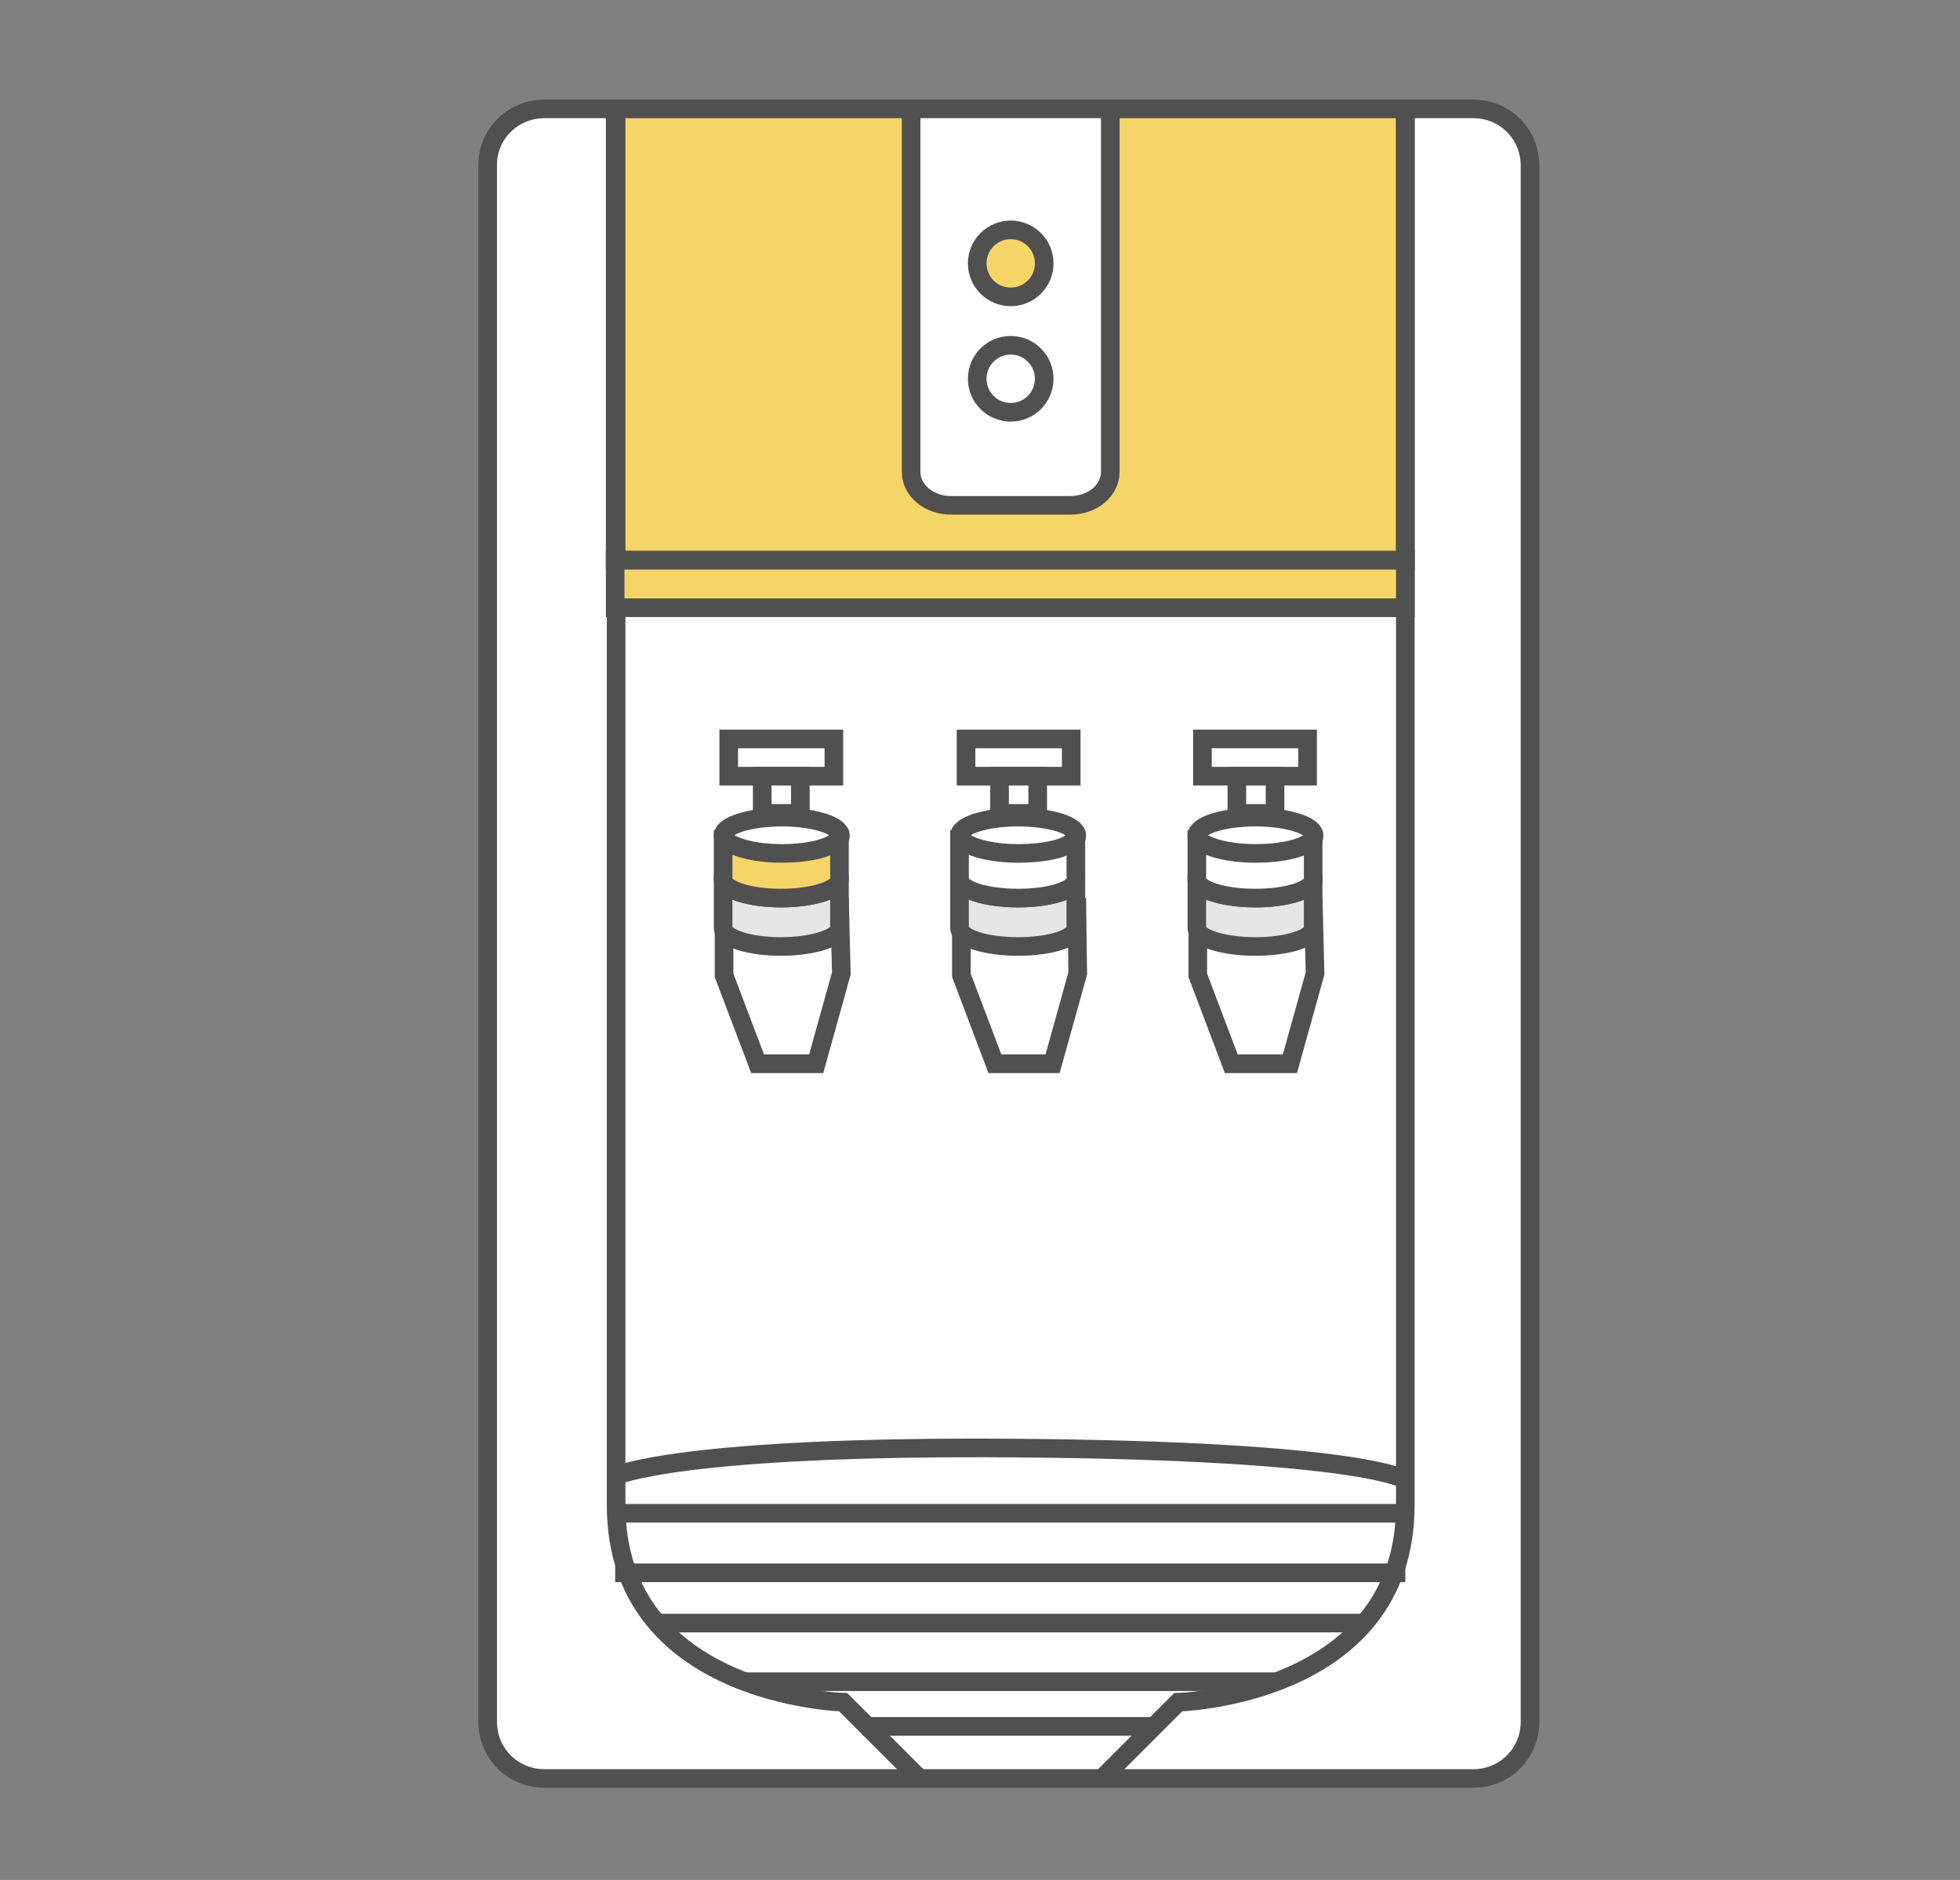 <?xml version="1.0" encoding="utf-8"?>
<!-- Generator: Adobe Illustrator 23.0.1, SVG Export Plug-In . SVG Version: 6.00 Build 0)  -->
<svg version="1.1" id="圖層_1" xmlns="http://www.w3.org/2000/svg" xmlns:xlink="http://www.w3.org/1999/xlink" x="0px" y="0px"
	 viewBox="0 0 210.6 202" style="enable-background:new 0 0 210.6 202;" xml:space="preserve">
<rect x="0" y="0" width="210.6" height="202" fill="#808080" stroke="none"/>
<style type="text/css">
	.st0{fill:#FFFFFF;stroke:#515050;stroke-width:2;stroke-miterlimit:10;}
	.st1{fill:#F6D568;stroke:#515050;stroke-width:2;stroke-miterlimit:10;}
	.st2{fill:none;stroke:#515050;stroke-width:2;stroke-miterlimit:10;}
	.st3{fill:#E7E6E4;stroke:#515050;stroke-width:2;stroke-miterlimit:10;}
</style>
<title>icon</title>
<path class="st0" d="M58.5,11.7h99.8c3.4,0,6.1,2.7,6.1,6.1V185c0,3.4-2.7,6.1-6.1,6.1H58.5c-3.4,0-6.1-2.7-6.1-6.1V17.7
	C52.4,14.4,55.1,11.7,58.5,11.7z"/>
<rect x="66.1" y="11.7" class="st1" width="84.9" height="48.5"/>
<path class="st2" d="M98.7,191l-8.1-8.1c0,0-24.4-0.6-24.4-21.2v-150"/>
<path class="st2" d="M118.5,191l8.1-8.1c0,0,24.4-0.6,24.4-21.2v-150"/>
<path class="st0" d="M97.9,11.7v39c0,2,1.9,3.6,4.3,3.6H115c2.4,0,4.3-1.6,4.3-3.6v-39H97.9z"/>
<circle class="st1" cx="108.6" cy="28.3" r="3.6"/>
<circle class="st2" cx="108.6" cy="40.7" r="3.6"/>
<ellipse class="st0" cx="84" cy="89.8" rx="6.3" ry="2"/>
<path class="st2" d="M90.2,96.5c-0.1,1.1-2.8,1.9-6.2,1.9s-6.2-0.9-6.2-1.9l0,0v8.3l3.6,9.5h6.3l2.7-9.7L90.2,96.5L90.2,96.5z"/>
<rect x="78.3" y="79.4" class="st0" width="11.3" height="4"/>
<rect x="81.9" y="83.4" class="st0" width="4.1" height="4"/>
<path class="st3" d="M84,96.5c-3,0-5.4-0.7-6.1-1.5h-0.2v4.7c0,1.1,2.8,2,6.2,2s6.3-0.9,6.3-2v-4.7h-0.2
	C89.4,95.8,86.9,96.5,84,96.5z"/>
<path class="st1" d="M84,91.7c-3,0-5.4-0.7-6.1-1.5h-0.2v4.3c0,1.1,2.8,2,6.2,2s6.3-0.9,6.3-2v-4.3h-0.2
	C89.4,91.1,86.9,91.7,84,91.7z"/>
<ellipse class="st0" cx="109.4" cy="89.8" rx="6.3" ry="2"/>
<path class="st2" d="M115.7,96.5c-0.1,1.1-2.8,1.9-6.2,1.9s-6.2-0.9-6.2-1.9l0,0v8.3l3.6,9.5h6.2l2.7-9.7L115.7,96.5L115.7,96.5z"/>
<rect x="103.8" y="79.4" class="st0" width="11.3" height="4"/>
<rect x="107.4" y="83.4" class="st0" width="4.1" height="4"/>
<path class="st3" d="M109.4,96.5c-3,0-5.4-0.7-6.1-1.5h-0.2v4.7c0,1.1,2.8,2,6.3,2s6.2-0.9,6.2-2v-4.7h-0.2
	C114.9,95.8,112.4,96.5,109.4,96.5z"/>
<path class="st0" d="M109.4,91.7c-3,0-5.4-0.7-6.1-1.5h-0.2v4.3c0,1.1,2.8,2,6.3,2s6.2-0.9,6.2-2v-4.3h-0.2
	C114.9,91.1,112.4,91.7,109.4,91.7z"/>
<ellipse class="st0" cx="134.9" cy="89.8" rx="6.3" ry="2"/>
<path class="st2" d="M141.1,96.5c-0.1,1.1-2.8,1.9-6.2,1.9s-6.2-0.9-6.2-1.9l0,0v8.3l3.6,9.5h6.3l2.7-9.7L141.1,96.5L141.1,96.5z"/>
<rect x="129.2" y="79.4" class="st0" width="11.3" height="4"/>
<rect x="132.9" y="83.4" class="st0" width="4.1" height="4"/>
<path class="st3" d="M134.9,96.5c-3,0-5.4-0.7-6.1-1.5h-0.2v4.7c0,1.1,2.8,2,6.3,2s6.2-0.9,6.2-2v-4.7H141
	C140.3,95.8,137.8,96.5,134.9,96.5z"/>
<path class="st0" d="M134.9,91.7c-3,0-5.4-0.7-6.1-1.5h-0.2v4.3c0,1.1,2.8,2,6.3,2s6.2-0.9,6.2-2v-4.3H141
	C140.3,91.1,137.8,91.7,134.9,91.7z"/>
<line class="st2" x1="66.1" y1="60.2" x2="151" y2="60.2"/>
<line class="st2" x1="66.1" y1="65.3" x2="151" y2="65.3"/>
<line class="st2" x1="66.1" y1="162.6" x2="151" y2="162.6"/>
<line class="st2" x1="66.1" y1="169" x2="151" y2="169"/>
<line class="st2" x1="70.5" y1="174.4" x2="146.7" y2="174.4"/>
<line class="st2" x1="80" y1="180.7" x2="137.1" y2="180.7"/>
<line class="st2" x1="92.7" y1="185.5" x2="124.1" y2="185.5"/>
<path class="st2" d="M66.1,158.6c0,0,6.9-3.3,43.3-3c37.2,0.3,41.6,3.4,41.6,3.4"/>
<rect x="66.1" y="60.2" class="st1" width="84.9" height="5.1"/>
</svg>
